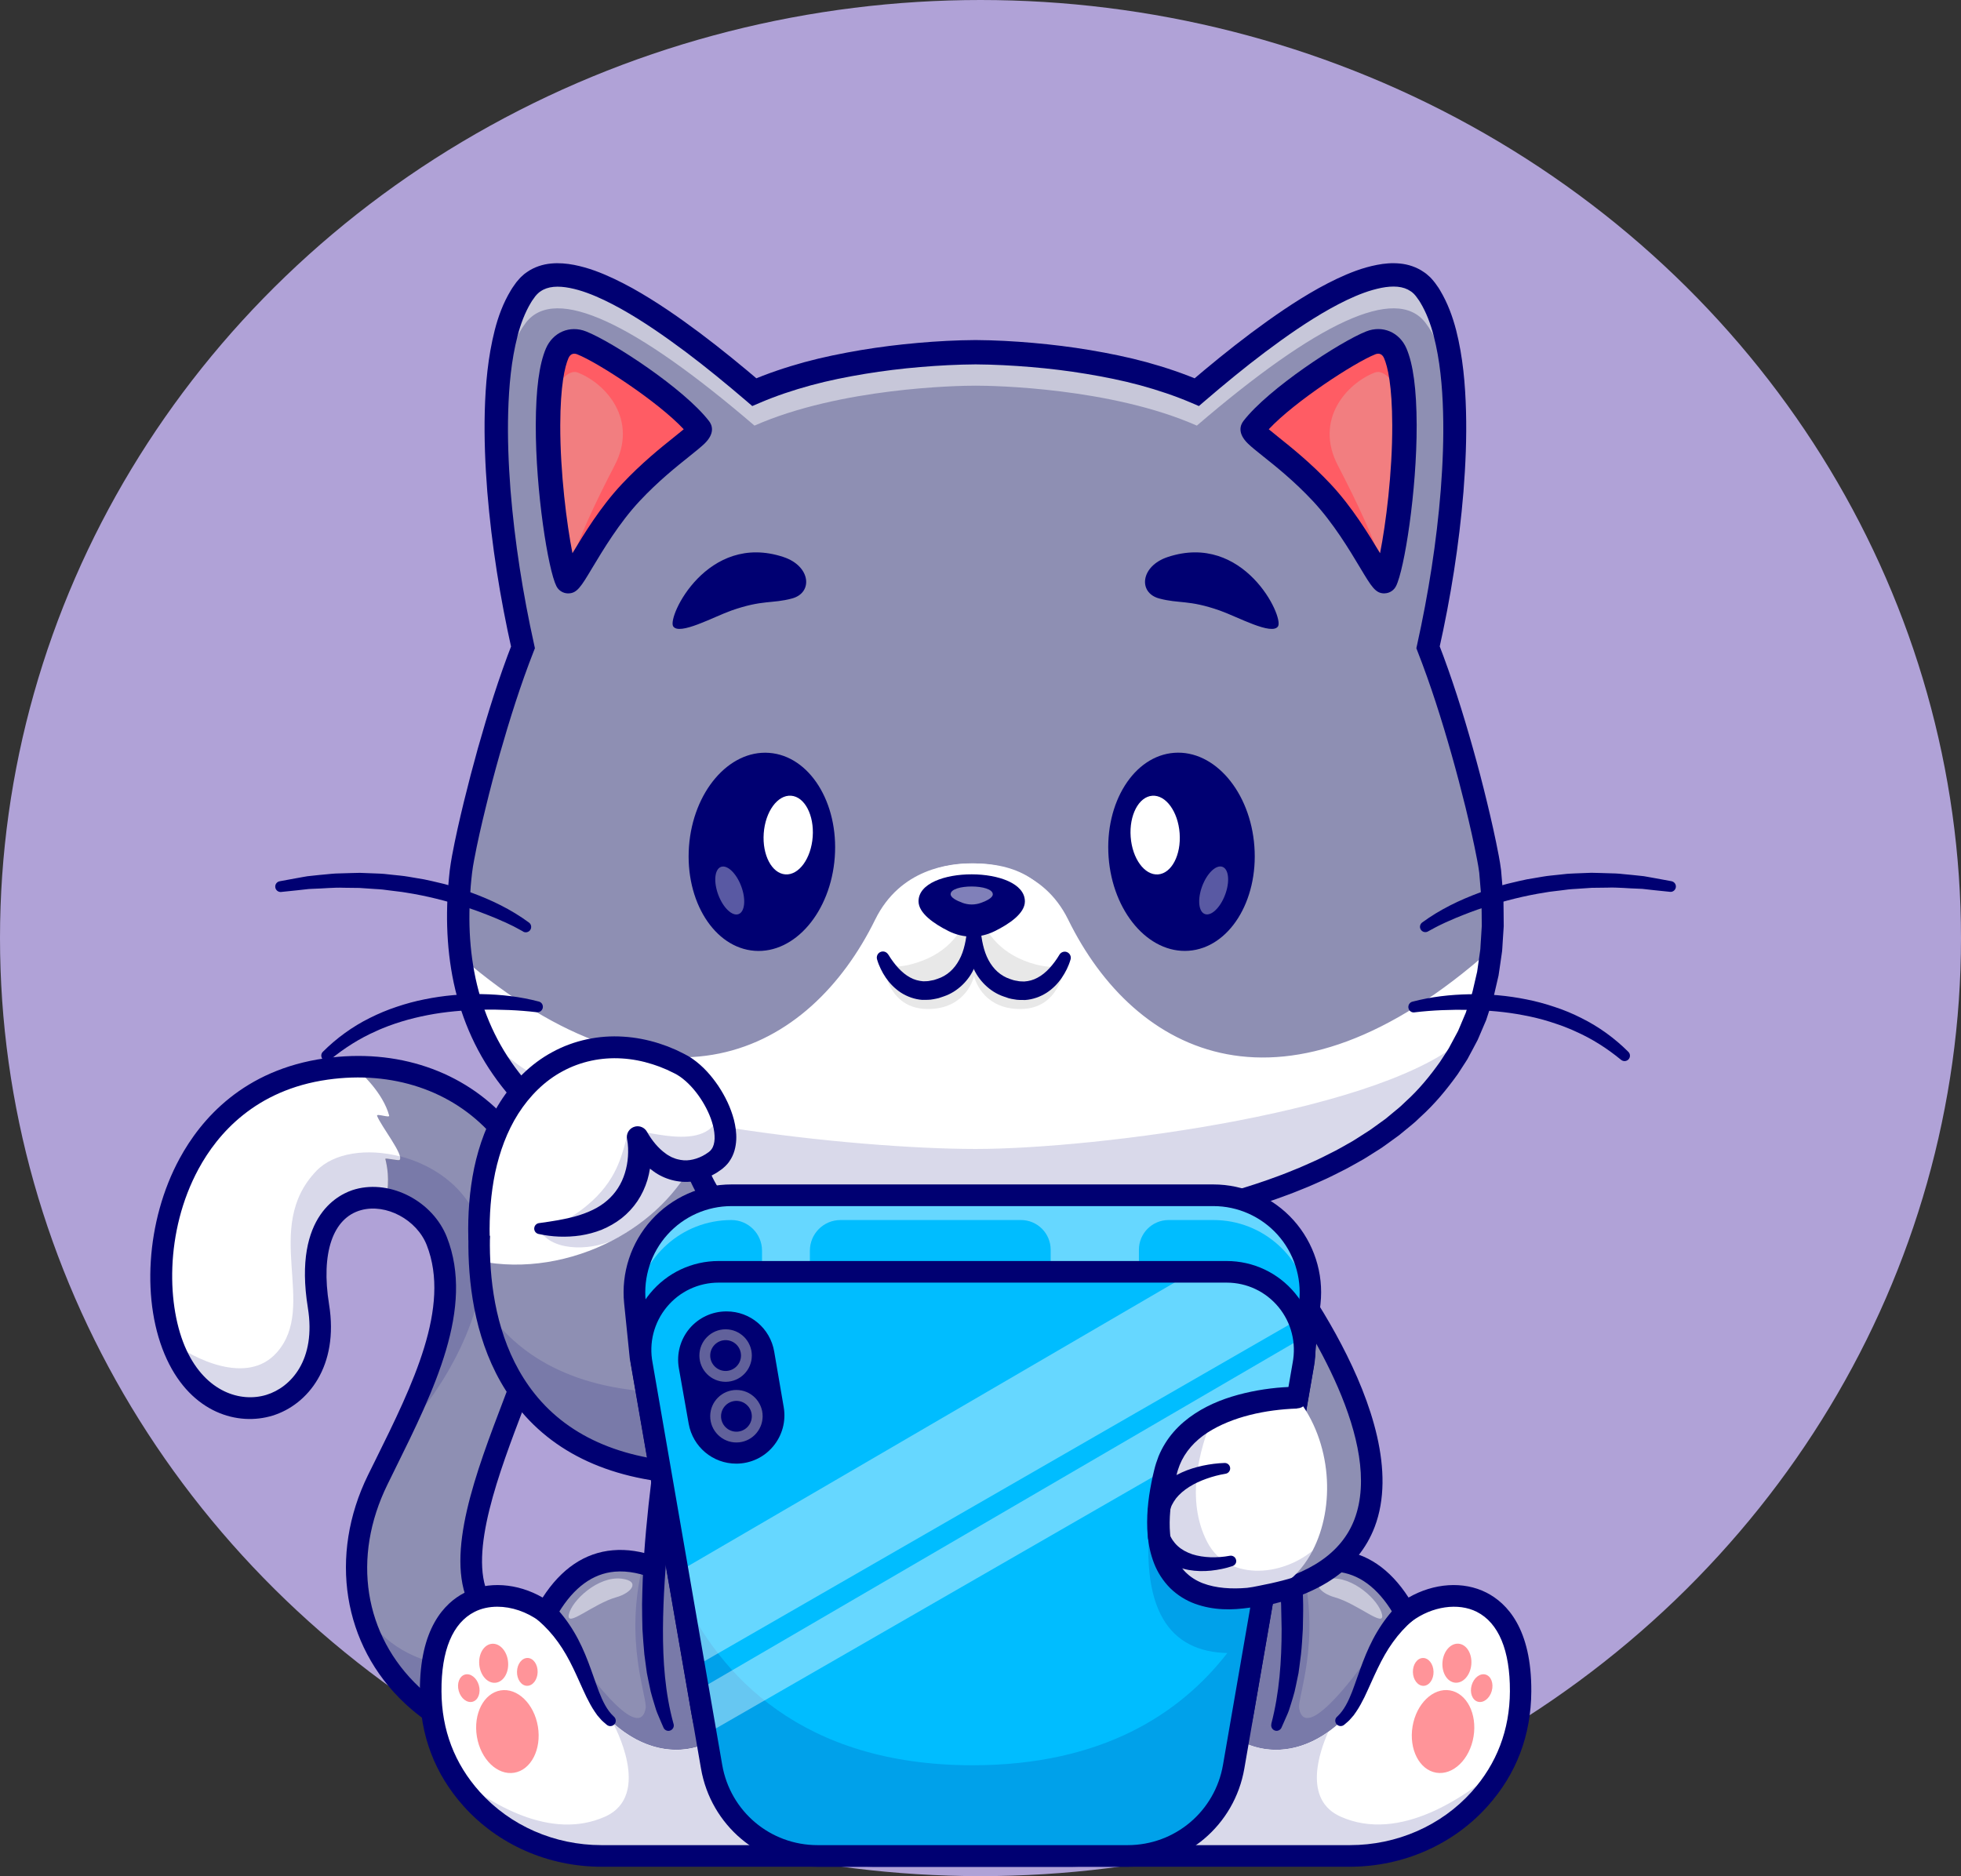 <svg width="626" height="599" viewBox="0 0 626 599" fill="none" xmlns="http://www.w3.org/2000/svg">
<rect x="0" y="0" width="626" height="599" fill="#333333" stroke="none"/>
<ellipse cx="313" cy="299.5" rx="313" ry="299.5" fill="#B0A2D7"/>
<g clip-path="url(#clip0_243_4445)">
<path d="M214.834 546.012C166.986 573.447 121.547 548.403 114.658 510.453C113.296 503.001 113.454 495.055 115.349 486.911C116.455 482.128 118.192 477.285 120.56 472.423C122.653 468.133 124.824 463.825 126.916 459.516C134.22 444.474 140.773 429.451 141.938 415.437C142.49 408.796 141.819 402.352 139.431 396.264C138.167 393.042 136.115 390.275 133.608 388.061C130.627 385.452 127.015 383.634 123.265 382.843C121.587 382.487 119.909 382.329 118.231 382.408C107.454 382.863 97.683 392.627 101.631 416.959C107.158 451.154 70.028 461.848 56.389 432.535C55.777 431.23 55.244 429.866 54.731 428.424C54.573 427.929 54.395 427.415 54.237 426.902C45.71 399.585 56.034 352.304 98.157 342.402C100.091 341.927 102.085 341.571 104.177 341.275C107.019 340.88 109.822 340.642 112.566 340.563C117.639 340.425 122.554 340.84 127.212 341.749C161.44 348.45 182.975 382.191 172.178 424.51C166.374 447.221 142.925 490.034 152.853 510.729C155.992 517.292 165.644 522.372 177.073 521.838C177.369 521.838 177.665 521.818 177.961 521.798C186.212 521.205 195.312 517.667 203.503 509.662L214.834 546.012Z" fill="#8E8FB3"/>
<g opacity="0.15">
<path d="M214.834 546.012C166.987 573.447 121.548 548.403 114.659 510.453C120.442 529.606 151.709 541.979 177.073 521.818C177.369 521.818 177.666 521.798 177.962 521.778C186.212 521.185 195.312 517.647 203.504 509.642L214.834 546.012Z" fill="#000072"/>
</g>
<path d="M476.04 303.067C468.559 377.842 379.734 387.389 337.847 395.71H285.006C257.944 390.314 211.261 384.444 179.6 360.744C171.961 355.032 165.191 348.272 159.782 340.227C155.933 334.495 152.775 328.13 150.485 320.995C148.945 316.172 147.781 311.013 147.09 305.459C146.833 303.363 146.616 301.209 146.498 298.995C146.103 292.512 146.32 285.574 147.189 278.122C147.939 271.679 152.874 249.6 159.605 227.956C161.894 220.583 164.381 213.27 167.007 206.648C157.453 164.171 153.564 110.684 167.915 92.262C177.251 80.284 202.517 92.302 240.83 125.173C268.189 113.115 305.693 112.404 311.437 112.423C317.181 112.404 354.685 113.115 382.043 125.173C420.356 92.341 445.622 80.323 454.959 92.302C469.309 110.724 465.42 164.211 455.867 206.688C466.131 232.779 474.658 269.504 475.665 278.162C476.731 287.195 476.81 295.477 476.04 303.067Z" fill="#8E8FB3"/>
<g opacity="0.5">
<path d="M464.354 141.974C463.881 124.995 461.078 110.803 454.978 102.975C445.642 90.997 420.376 103.015 382.063 135.886C354.704 123.828 317.22 123.117 311.456 123.137C305.712 123.117 268.208 123.828 240.85 135.886C202.537 103.015 177.251 90.997 167.914 102.975C161.815 110.803 159.012 124.995 158.538 141.974C158.005 120.35 160.572 101.73 167.914 92.302C177.251 80.323 202.517 92.341 240.83 125.212C268.188 113.155 305.692 112.443 311.437 112.463C317.181 112.443 354.685 113.155 382.043 125.212C420.356 92.341 445.622 80.323 454.959 92.302C462.301 101.73 464.887 120.35 464.354 141.974Z" fill="white"/>
</g>
<path d="M476.04 303.067C468.559 377.842 379.733 387.389 337.847 395.711H285.006C257.944 390.315 211.261 384.444 179.6 360.745C171.961 355.032 165.19 348.272 159.782 340.228C155.933 334.495 152.775 328.131 150.485 320.995C148.945 316.172 147.781 311.013 147.09 305.459C211.774 361.101 258.477 336.136 279.361 293.639C287.414 277.233 303.304 275.652 310.193 275.652C317.082 275.652 332.952 277.233 341.006 293.639C362.185 336.788 409.934 361.852 476.04 303.067Z" fill="white"/>
<g opacity="0.15">
<path d="M468.736 330.285C445.128 380.451 374.009 388.536 337.867 395.731H285.026C257.964 390.334 211.281 384.464 179.62 360.764C171.981 355.052 165.21 348.292 159.802 340.247C157.709 337.124 155.814 333.823 154.156 330.305C157.571 333.705 161.243 336.847 165.111 339.733C189.213 357.76 273.024 366.833 311.436 366.833C349.848 366.833 444.063 354.874 468.736 330.285Z" fill="#000072"/>
</g>
<path d="M214.893 199.968C212.959 196.943 225.809 169.824 250.068 177.83C258.813 180.716 259.622 189.235 252.851 191.073C246.397 192.812 243.495 191.409 233.488 194.927C227.842 196.924 216.828 202.992 214.893 199.968Z" fill="#000072"/>
<path d="M407.98 199.968C409.915 196.943 397.064 169.824 372.805 177.83C364.061 180.716 363.252 189.235 370.022 191.073C376.477 192.812 379.378 191.409 389.386 194.927C395.051 196.924 406.046 202.992 407.98 199.968Z" fill="#000072"/>
<path d="M201.352 157.253C189.568 169.824 182.146 187.436 181.1 185.38C181.001 185.182 180.903 184.945 180.804 184.668C178.574 178.897 174.882 156.047 174.942 135.688C174.961 132.407 175.04 129.501 175.218 126.952C175.672 120.053 176.659 115.626 177.863 112.799C179.363 109.34 182.719 108.292 185.68 109.459C193.555 112.562 215.959 127.367 223.243 136.835C224.546 138.515 213.137 144.682 201.352 157.253Z" fill="#F27E80"/>
<path d="M201.352 157.253C189.568 169.824 182.146 187.436 181.1 185.38C181.001 185.182 180.903 184.945 180.804 184.668C183.449 173.995 190.674 159.249 196.22 148.576C203.8 134.008 193.398 122.405 184.377 118.927C181.278 117.741 177.587 122.821 175.198 126.952C175.652 120.053 176.639 115.626 177.843 112.799C179.343 109.34 182.699 108.292 185.66 109.459C193.536 112.562 215.939 127.367 223.223 136.835C224.546 138.515 213.137 144.682 201.352 157.253Z" fill="#FF5C64"/>
<path d="M181.396 189.452C181.337 189.452 181.258 189.452 181.199 189.452C179.699 189.393 178.317 188.523 177.626 187.159C174.981 181.961 170.974 156.838 171.033 135.688C171.073 124.283 172.119 116.298 174.271 111.258C176.521 106.059 181.91 103.766 187.101 105.822C195.45 109.103 218.387 124.105 226.342 134.443C227.309 135.688 228.375 138.278 224.862 141.677C223.736 142.745 222.138 144.03 220.124 145.65C215.92 149.011 210.136 153.616 204.215 159.941C197.701 166.899 192.509 175.576 189.055 181.328C185.463 187.337 184.199 189.452 181.396 189.452ZM178.85 135.708C178.811 150.928 180.923 167.373 182.739 176.624C186.351 170.595 191.661 161.859 198.49 154.585C204.807 147.844 211.064 142.844 215.229 139.523C216.275 138.693 217.38 137.803 218.269 137.052C209.959 128.157 190.772 115.685 184.239 113.116C183.528 112.839 182.206 112.621 181.456 114.361C180.291 117.089 178.889 123.018 178.85 135.708Z" fill="#000072"/>
<path d="M421.935 157.253C433.72 169.824 441.141 187.436 442.188 185.38C442.286 185.182 442.385 184.945 442.484 184.668C444.714 178.897 448.405 156.047 448.346 135.688C448.326 132.407 448.247 129.501 448.07 126.952C447.616 120.053 446.629 115.626 445.425 112.799C443.925 109.34 440.569 108.292 437.608 109.459C429.732 112.562 407.329 127.367 400.045 136.835C398.762 138.515 410.151 144.682 421.935 157.253Z" fill="#F27E80"/>
<path d="M421.935 157.253C433.719 169.824 441.141 187.436 442.187 185.38C442.286 185.182 442.385 184.945 442.483 184.668C439.838 173.995 432.614 159.249 427.067 148.576C419.488 134.008 429.89 122.405 438.911 118.927C442.01 117.741 445.701 122.821 448.089 126.952C447.635 120.053 446.648 115.626 445.444 112.799C443.944 109.34 440.589 108.292 437.628 109.459C429.752 112.562 407.348 127.367 400.064 136.835C398.762 138.515 410.151 144.682 421.935 157.253Z" fill="#FF5C64"/>
<path d="M441.892 189.452C439.089 189.452 437.825 187.337 434.213 181.308C430.779 175.556 425.568 166.879 419.054 159.921C413.132 153.596 407.368 148.991 403.144 145.63C401.111 144.01 399.512 142.725 398.407 141.657C394.893 138.258 395.979 135.668 396.926 134.423C404.881 124.085 427.818 109.083 436.148 105.802C441.339 103.766 446.728 106.039 448.978 111.238C451.129 116.278 452.195 124.263 452.235 135.668C452.294 156.818 448.287 181.941 445.642 187.139C444.951 188.503 443.569 189.392 442.069 189.432C442.03 189.452 441.971 189.452 441.892 189.452ZM405.019 137.052C405.907 137.803 407.013 138.693 408.059 139.523C412.204 142.843 418.481 147.844 424.798 154.584C431.627 161.878 436.937 170.615 440.549 176.624C442.385 167.373 444.497 150.928 444.438 135.708C444.398 123.018 442.997 117.088 441.832 114.361C441.082 112.621 439.76 112.839 439.049 113.115C432.516 115.685 413.329 128.157 405.019 137.052Z" fill="#000072"/>
<path d="M337.532 394.09C348.862 391.026 360.271 388.773 371.502 386.045C382.754 383.377 393.906 380.491 404.723 376.696C407.408 375.727 410.112 374.759 412.737 373.652C415.402 372.624 417.988 371.398 420.573 370.252C421.876 369.659 423.12 368.987 424.403 368.354C425.666 367.722 426.949 367.089 428.173 366.378L431.864 364.283C433.068 363.551 434.253 362.761 435.437 362.01L437.233 360.863C437.806 360.468 438.378 360.033 438.95 359.638L442.365 357.167L445.603 354.479C446.135 354.024 446.708 353.609 447.221 353.115L448.741 351.672C452.906 347.916 456.459 343.568 459.676 339.041L461.946 335.543C462.124 335.246 462.321 334.97 462.499 334.673L462.993 333.744L463.979 331.906L464.966 330.068C465.124 329.751 465.302 329.455 465.46 329.139L465.874 328.17L467.493 324.335L467.908 323.367L468.223 322.379L468.875 320.382C469.289 319.058 469.783 317.753 470.118 316.389L471.066 312.298L471.539 310.262L471.836 308.187L472.428 304.016C472.467 303.66 472.546 303.324 472.566 302.968L472.625 301.921L472.763 299.806L473.02 295.596C473.02 294.192 472.98 292.769 472.98 291.366L472.921 287.136L472.566 282.886L472.211 278.636L471.915 276.62L471.539 274.545C470.474 268.951 469.171 263.278 467.809 257.665C466.427 252.051 464.947 246.437 463.368 240.863C460.209 229.735 456.716 218.686 452.531 207.992L452.136 206.965L452.373 205.878C455.985 189.571 458.61 173.007 459.933 156.383C460.565 148.082 460.9 139.76 460.663 131.498C460.426 123.255 459.676 114.993 457.683 107.265C456.696 103.41 455.294 99.734 453.399 96.591C453.182 96.176 452.906 95.82 452.649 95.464L452.255 94.911C452.116 94.713 451.998 94.535 451.879 94.417C451.623 94.16 451.426 93.844 451.129 93.626L450.735 93.27C450.596 93.152 450.439 93.073 450.3 92.974C449.156 92.183 447.774 91.709 446.155 91.551C444.537 91.393 442.76 91.551 440.944 91.906C439.128 92.282 437.273 92.796 435.437 93.468C431.746 94.812 428.114 96.611 424.561 98.587C417.435 102.58 410.625 107.344 403.973 112.325C397.321 117.326 390.866 122.643 384.51 128.098L382.714 129.64L380.503 128.691C375.194 126.418 369.647 124.56 364.002 123.018C358.336 121.476 352.553 120.33 346.73 119.362C340.907 118.393 335.025 117.681 329.123 117.187C323.241 116.693 317.279 116.377 311.437 116.337C305.594 116.377 299.653 116.693 293.751 117.187C287.849 117.681 281.966 118.413 276.143 119.362C270.32 120.33 264.537 121.476 258.872 123.018C253.226 124.56 247.68 126.398 242.37 128.691L240.139 129.64L238.324 128.078C231.968 122.643 225.513 117.326 218.861 112.325C212.229 107.383 205.419 102.62 198.293 98.627C194.74 96.65 191.108 94.852 187.417 93.507C185.581 92.835 183.726 92.302 181.91 91.946C180.094 91.59 178.317 91.432 176.698 91.59C175.08 91.748 173.698 92.223 172.573 93.013C172.435 93.112 172.277 93.211 172.139 93.31L171.744 93.666C171.468 93.883 171.25 94.18 171.014 94.436C170.895 94.555 170.757 94.733 170.639 94.931L170.244 95.484C169.987 95.84 169.711 96.196 169.494 96.611C167.599 99.754 166.197 103.43 165.21 107.284C163.217 115.013 162.467 123.255 162.23 131.498C161.993 139.76 162.328 148.082 162.96 156.383C164.302 173.007 166.908 189.571 170.52 205.858L170.757 206.965L170.342 208.012C166.158 218.686 162.684 229.755 159.506 240.883C157.927 246.457 156.446 252.051 155.084 257.684C153.703 263.298 152.4 268.951 151.354 274.565C151.077 275.968 150.86 277.352 150.702 278.656C150.544 280.059 150.386 281.483 150.268 282.886C150.031 285.713 149.893 288.539 149.853 291.366C149.774 297.019 150.13 302.652 151.038 308.187C152.795 319.236 156.841 329.87 163.177 339.022C169.474 348.193 177.922 355.843 187.397 361.97C196.891 368.097 207.353 372.782 218.131 376.597C228.928 380.431 240.1 383.278 251.351 385.867L255.575 386.855L259.819 387.804L268.307 389.761C273.972 391.085 279.657 392.429 285.302 394.09C286.191 394.347 286.704 395.276 286.447 396.185C286.21 396.976 285.46 397.47 284.651 397.391C273.084 396.165 261.497 394.643 249.97 392.37C238.462 390.097 227.033 387.073 215.841 383.159C204.669 379.226 193.713 374.344 183.607 367.86C173.52 361.377 164.302 353.115 157.374 343.054C150.386 333.032 145.925 321.311 144.011 309.353C143.043 303.364 142.649 297.315 142.708 291.306C142.747 288.302 142.886 285.297 143.142 282.313C143.261 280.811 143.419 279.328 143.576 277.846C143.774 276.264 144.03 274.762 144.287 273.299C145.373 267.429 146.695 261.717 148.077 256.004C149.478 250.292 150.959 244.619 152.538 238.966C155.736 227.66 159.229 216.433 163.533 205.383L163.375 207.518C159.644 190.895 156.959 174.054 155.558 157.016C154.887 148.497 154.532 139.938 154.749 131.34C154.986 122.742 155.736 114.064 157.927 105.426C159.032 101.117 160.591 96.808 163.059 92.717C163.335 92.203 163.71 91.709 164.046 91.215L164.579 90.464C164.756 90.226 164.914 89.969 165.171 89.712C165.625 89.198 166.059 88.645 166.592 88.191L167.382 87.479C167.658 87.261 167.954 87.064 168.23 86.866C170.56 85.225 173.323 84.376 175.889 84.138C178.475 83.882 180.942 84.138 183.252 84.573C185.561 85.028 187.772 85.66 189.904 86.431C194.148 87.973 198.076 89.93 201.905 92.025C209.505 96.275 216.551 101.177 223.381 106.276C230.211 111.396 236.784 116.792 243.258 122.307L239.231 121.714C244.976 119.223 250.877 117.266 256.819 115.626C262.78 114.005 268.8 112.799 274.841 111.771C280.881 110.763 286.941 110.012 293.04 109.478C299.139 108.945 305.199 108.609 311.397 108.569C317.595 108.609 323.655 108.945 329.754 109.478C335.834 110.012 341.914 110.763 347.954 111.771C353.994 112.799 360.014 114.005 365.975 115.626C371.917 117.266 377.819 119.223 383.563 121.714L379.556 122.307C386.011 116.792 392.603 111.396 399.433 106.276C406.282 101.177 413.31 96.275 420.909 92.025C424.719 89.93 428.666 87.973 432.891 86.431C435.003 85.66 437.213 85.028 439.543 84.573C441.852 84.119 444.3 83.882 446.886 84.138C449.452 84.376 452.215 85.245 454.525 86.866C454.821 87.064 455.117 87.261 455.373 87.479L456.163 88.171C456.716 88.625 457.13 89.159 457.584 89.673C457.821 89.95 457.999 90.187 458.176 90.424L458.709 91.175C459.064 91.669 459.42 92.163 459.696 92.677C462.144 96.769 463.703 101.078 464.828 105.387C467.019 114.025 467.75 122.682 467.986 131.3C468.223 139.898 467.848 148.457 467.177 156.976C465.776 173.995 463.091 190.836 459.361 207.459L459.203 205.344C463.486 216.393 467.019 227.62 470.197 238.926C471.796 244.579 473.277 250.252 474.658 255.965C476.04 261.677 477.343 267.389 478.448 273.24L478.843 275.474L479.178 277.786L479.554 282.254L479.929 286.721L479.988 291.227C480.008 292.73 480.027 294.232 480.027 295.734L479.731 300.241L479.593 302.494L479.514 303.621C479.475 303.996 479.415 304.372 479.356 304.747L478.705 309.234L478.369 311.487L477.856 313.701L476.83 318.129C476.474 319.611 475.922 321.034 475.468 322.477L474.757 324.652L474.402 325.739L473.948 326.786L472.151 330.997L471.697 332.044C471.54 332.38 471.342 332.716 471.164 333.052L470.099 335.068L469.013 337.085L468.48 338.093C468.283 338.429 468.065 338.725 467.868 339.061L465.381 342.896C461.848 347.837 457.939 352.561 453.439 356.613L451.781 358.175C451.228 358.689 450.616 359.143 450.044 359.638L446.55 362.504L442.898 365.152C442.286 365.587 441.674 366.042 441.063 366.457L439.168 367.663C437.904 368.453 436.641 369.283 435.358 370.054L431.45 372.248C430.167 372.999 428.824 373.652 427.482 374.324C426.14 374.976 424.817 375.688 423.475 376.3C420.751 377.506 418.067 378.771 415.283 379.838C412.54 380.985 409.757 381.973 406.954 382.981C401.348 384.899 395.722 386.697 390.018 388.16C387.175 388.931 384.313 389.583 381.451 390.295C378.589 390.907 375.707 391.54 372.825 392.093C361.297 394.347 349.73 395.908 338.183 397.312H338.163C337.236 397.43 336.406 396.758 336.288 395.849C336.209 395.078 336.742 394.287 337.532 394.09Z" fill="#000072"/>
<path d="M340.078 305.558C340.078 305.558 340.078 323.031 324.465 322.122C313.411 321.469 311.101 312.357 310.943 311.626C310.766 312.357 308.476 321.469 297.422 322.122C281.809 323.051 281.809 305.558 281.809 305.558L310.805 282.906H311.062L340.078 305.558Z" fill="#E8E8E8"/>
<path d="M339.92 305.676C339.92 305.676 334.827 318.979 322.964 315.876C309.463 312.357 311.121 296.228 311.121 296.228H310.627C310.627 296.228 312.226 312.357 298.705 315.816C286.842 318.86 281.789 305.538 281.789 305.538C281.789 305.538 278.472 275.671 310.785 275.671C343.098 275.671 339.92 305.676 339.92 305.676Z" fill="white"/>
<path d="M338.4 308.641C336.11 312.357 331.136 318.01 322.984 315.876C309.482 312.357 311.14 296.228 311.14 296.228H310.647C310.647 296.228 312.246 312.357 298.725 315.836C290.553 317.931 285.618 312.278 283.328 308.542C285.618 308.76 288.085 308.582 290.789 307.89C313.095 302.158 310.469 280.277 310.469 280.277H311.298C311.298 280.277 308.574 302.158 330.86 307.989C333.584 308.661 336.09 308.859 338.4 308.641Z" fill="#E8E8E8"/>
<path d="M283.644 304.866C284.039 305.518 284.552 306.329 285.085 307.021C285.598 307.732 286.171 308.404 286.743 309.037C287.908 310.302 289.171 311.349 290.533 312.081C291.875 312.832 293.297 313.188 294.738 313.306C295.488 313.247 296.218 313.326 296.988 313.108C297.363 313.01 297.758 312.99 298.133 312.891L299.277 312.515C302.317 311.527 304.627 309.392 306.206 306.467C306.995 305.024 307.568 303.384 307.963 301.664C308.18 300.814 308.318 299.925 308.456 299.035C308.575 298.165 308.673 297.197 308.713 296.426V296.268C308.752 295.181 309.68 294.35 310.746 294.39C311.693 294.43 312.443 295.141 312.582 296.031C312.779 297.197 312.858 298.185 312.878 299.252C312.897 300.32 312.858 301.367 312.739 302.435C312.503 304.55 312.049 306.724 311.121 308.78C309.423 312.931 305.693 316.647 301.311 318.109L299.672 318.663C299.12 318.821 298.527 318.9 297.955 319.019C296.81 319.275 295.586 319.216 294.382 319.236C291.954 319.058 289.566 318.188 287.592 316.923C285.618 315.619 284.019 313.958 282.776 312.16C282.164 311.25 281.611 310.321 281.157 309.353C280.683 308.365 280.308 307.436 279.973 306.289C279.677 305.242 280.269 304.154 281.295 303.858C282.164 303.601 283.052 303.977 283.506 304.708L283.644 304.866Z" fill="#000072"/>
<path d="M341.736 306.368C341.4 307.514 341.025 308.443 340.552 309.432C340.078 310.4 339.525 311.329 338.913 312.239C337.67 314.037 336.071 315.698 334.077 316.982C332.084 318.247 329.715 319.097 327.287 319.275C326.103 319.256 324.859 319.315 323.714 319.058C323.142 318.959 322.55 318.88 321.997 318.702L320.378 318.149C315.996 316.686 312.285 312.93 310.608 308.799C309.68 306.744 309.246 304.569 309.009 302.454C308.89 301.387 308.851 300.32 308.89 299.272C308.91 298.185 308.989 297.216 309.186 296.05C309.364 294.983 310.371 294.271 311.437 294.449C312.364 294.607 313.035 295.398 313.055 296.307V296.465C313.095 297.236 313.193 298.205 313.312 299.074C313.45 299.964 313.588 300.834 313.805 301.703C314.2 303.423 314.773 305.063 315.542 306.506C317.102 309.412 319.391 311.567 322.431 312.575L323.576 312.95C323.951 313.069 324.346 313.089 324.721 313.168C325.491 313.385 326.221 313.306 326.971 313.365C328.432 313.266 329.833 312.911 331.195 312.16C332.557 311.448 333.84 310.4 335.005 309.135C335.577 308.503 336.15 307.831 336.663 307.119C337.196 306.427 337.709 305.617 338.104 304.965L338.222 304.767C338.795 303.858 339.999 303.561 340.907 304.134C341.677 304.629 341.993 305.538 341.736 306.368Z" fill="#000072"/>
<path d="M327.169 287.808C327.169 291.623 322.195 294.983 317.615 297.256C312.838 299.648 307.489 299.628 302.732 297.236C298.172 294.944 293.218 291.564 293.218 287.749C293.238 276.245 327.189 276.304 327.169 287.808Z" fill="#000072"/>
<g opacity="0.5">
<path d="M316.924 285.535C316.924 286.642 314.95 287.61 313.135 288.262C311.24 288.954 309.128 288.954 307.233 288.243C305.417 287.571 303.462 286.602 303.462 285.495C303.462 282.194 316.924 282.214 316.924 285.535Z" fill="white"/>
</g>
<path d="M166.908 297.355C166.256 296.979 165.506 296.584 164.796 296.208C164.085 295.813 163.335 295.457 162.585 295.101C161.855 294.726 161.105 294.39 160.335 294.074C159.565 293.757 158.835 293.382 158.065 293.085C155.005 291.84 151.926 290.634 148.787 289.646C142.51 287.63 136.095 285.989 129.562 284.981C127.943 284.685 126.285 284.566 124.647 284.329L122.179 284.013C121.35 283.914 120.521 283.894 119.712 283.835C118.054 283.736 116.416 283.617 114.757 283.499L109.783 283.439C106.467 283.301 103.151 283.696 99.835 283.775L98.591 283.835L97.348 283.973L94.861 284.25L89.886 284.764L89.768 284.783C88.82 284.882 87.972 284.191 87.873 283.242C87.774 282.332 88.406 281.522 89.274 281.364L94.328 280.435L96.854 279.98L98.118 279.763L99.4 279.625C101.098 279.427 102.815 279.269 104.533 279.111C105.381 279.051 106.25 278.913 107.099 278.893L109.685 278.814C111.402 278.775 113.119 278.696 114.856 278.676L120.028 278.873C120.896 278.913 121.745 278.933 122.614 279.012L125.18 279.289C126.897 279.486 128.614 279.605 130.312 279.901L135.424 280.771C137.122 281.107 138.8 281.522 140.477 281.917C142.175 282.273 143.813 282.827 145.471 283.301C147.129 283.775 148.768 284.368 150.386 284.961C156.9 287.353 163.118 290.318 168.862 294.548C169.632 295.101 169.79 296.189 169.237 296.959C168.704 297.671 167.737 297.869 166.987 297.434L166.908 297.355Z" fill="#000072"/>
<path d="M171.27 323.169C168.447 322.833 165.486 322.596 162.585 322.477C159.663 322.359 156.742 322.3 153.84 322.379C148.017 322.517 142.214 322.991 136.529 324.098C133.687 324.652 130.884 325.324 128.121 326.174C126.739 326.569 125.397 327.083 124.035 327.557C122.712 328.091 121.35 328.585 120.047 329.218C114.777 331.53 109.882 334.653 105.401 338.33L105.381 338.35C104.651 338.962 103.565 338.844 102.953 338.112C102.381 337.421 102.44 336.412 103.072 335.8C107.434 331.451 112.507 327.755 118.054 325.007C120.817 323.624 123.679 322.418 126.62 321.45C129.542 320.461 132.522 319.651 135.542 319.058C141.583 317.832 147.721 317.279 153.84 317.398C159.979 317.516 166 318.188 172.02 319.769C172.948 320.007 173.481 320.955 173.244 321.884C173.027 322.734 172.217 323.268 171.369 323.169H171.27Z" fill="#000072"/>
<path d="M453.991 294.528C459.735 290.318 465.953 287.353 472.467 284.942C474.086 284.349 475.724 283.756 477.382 283.282C479.04 282.807 480.698 282.254 482.376 281.898C484.054 281.503 485.732 281.087 487.429 280.751L492.542 279.882C494.239 279.585 495.976 279.467 497.674 279.269L500.24 278.992C501.089 278.913 501.957 278.913 502.826 278.854L507.997 278.656C509.715 278.676 511.452 278.755 513.169 278.795L515.755 278.874C516.623 278.893 517.472 279.012 518.321 279.091C520.038 279.249 521.736 279.407 523.453 279.605L524.736 279.743L525.999 279.961L528.526 280.415L533.579 281.344C534.507 281.522 535.138 282.412 534.961 283.341C534.803 284.23 533.974 284.843 533.105 284.744L532.987 284.724L528.013 284.211L525.525 283.934L524.282 283.795L523.038 283.736C519.702 283.657 516.406 283.262 513.09 283.4L508.116 283.459C506.458 283.578 504.819 283.697 503.161 283.795C502.332 283.855 501.503 283.874 500.694 283.973L498.226 284.29C496.588 284.527 494.93 284.626 493.311 284.942C486.778 285.95 480.363 287.59 474.086 289.607C470.927 290.595 467.868 291.801 464.808 293.046C464.039 293.362 463.308 293.718 462.538 294.034C461.769 294.35 461.038 294.706 460.288 295.062C459.538 295.418 458.808 295.774 458.077 296.169C457.347 296.545 456.617 296.94 455.965 297.315L455.867 297.375C455.038 297.849 453.991 297.572 453.518 296.742C453.083 296.011 453.301 295.042 453.991 294.528Z" fill="#000072"/>
<path d="M450.873 319.809C456.893 318.228 462.933 317.556 469.052 317.437C475.171 317.318 481.31 317.872 487.35 319.097C490.37 319.69 493.351 320.501 496.272 321.489C499.213 322.438 502.075 323.644 504.839 325.047C510.386 327.794 515.478 331.491 519.821 335.839C520.492 336.511 520.492 337.598 519.821 338.271C519.189 338.903 518.182 338.943 517.511 338.389L517.472 338.369C512.991 334.673 508.096 331.57 502.826 329.257C501.523 328.625 500.181 328.15 498.838 327.597C497.476 327.142 496.134 326.628 494.752 326.213C492.009 325.344 489.186 324.671 486.343 324.138C480.659 323.031 474.855 322.556 469.032 322.418C466.111 322.359 463.209 322.398 460.288 322.517C457.386 322.636 454.406 322.873 451.603 323.209L451.504 323.229C450.557 323.347 449.708 322.675 449.59 321.726C449.491 320.817 450.044 320.026 450.873 319.809Z" fill="#000072"/>
<g opacity="0.15">
<path d="M154.452 403.933C152.36 429.412 134.832 450.996 126.936 459.535C134.24 444.493 140.793 429.471 141.958 415.457C142.51 408.796 141.839 402.372 139.451 396.284C138.187 393.062 136.154 390.295 133.647 388.081C129.344 384.286 123.679 382.171 118.271 382.408C107.493 382.863 97.722 392.627 101.67 416.979C107.197 451.174 70.068 461.868 56.429 432.555C55.817 431.25 55.284 429.886 54.77 428.443C61.64 433.602 78.793 442.457 88.287 431.882C101.67 416.979 83.451 392.133 101.019 373.81C114.402 359.835 157.176 370.884 154.452 403.933Z" fill="#000072"/>
</g>
<path d="M127.568 370.351C127.232 370.706 122.89 369.58 123.008 370.054C123.521 372.13 124.449 376.34 123.284 382.843C123.265 382.843 123.245 382.843 123.225 382.843C122.89 382.764 122.574 382.704 122.258 382.665C121.982 382.606 121.686 382.586 121.409 382.546C121.192 382.527 120.955 382.487 120.718 382.487C120.521 382.467 120.304 382.448 120.087 382.448C119.475 382.408 118.883 382.408 118.271 382.448C107.493 382.902 97.722 392.667 101.67 416.999C107.197 451.194 70.068 461.887 56.429 432.574C55.817 431.27 55.284 429.906 54.77 428.463C61.64 433.622 78.793 442.477 88.287 431.902C101.67 416.999 83.431 392.133 100.999 373.83C106.585 367.999 117.284 366.536 127.667 369.204C127.805 369.698 127.805 370.113 127.568 370.351Z" fill="#686868"/>
<path d="M123.285 382.843C121.607 382.487 119.929 382.329 118.251 382.408C107.474 382.863 97.703 392.627 101.651 416.959C107.178 451.154 70.049 461.848 56.409 432.535C55.797 431.23 55.264 429.866 54.751 428.423C54.593 427.929 54.415 427.415 54.257 426.901C45.73 399.585 56.054 352.304 98.177 342.401C100.111 341.927 102.105 341.571 104.197 341.275C107.039 340.879 109.842 340.642 112.586 340.563C115.369 342.303 122.317 349.082 124.232 356.178C124.469 357.048 120.028 355.348 120.383 356.277C121.548 359.42 129.029 368.809 127.568 370.331C127.232 370.687 122.89 369.56 123.008 370.034C123.521 372.13 124.469 376.32 123.285 382.843Z" fill="white"/>
<g opacity="0.15">
<path d="M127.568 370.351C127.232 370.706 122.89 369.58 123.008 370.054C123.521 372.13 124.449 376.34 123.284 382.843C123.265 382.843 123.245 382.843 123.225 382.843C122.89 382.784 122.574 382.704 122.258 382.665C121.982 382.606 121.686 382.586 121.409 382.546C121.192 382.527 120.955 382.487 120.718 382.487C120.501 382.467 120.284 382.448 120.087 382.448C119.475 382.408 118.883 382.408 118.271 382.448C107.493 382.902 97.722 392.667 101.67 416.999C107.197 451.194 70.068 461.887 56.429 432.574C55.817 431.27 55.284 429.906 54.77 428.463C61.64 433.622 78.793 442.477 88.287 431.902C101.67 416.999 83.431 392.133 100.999 373.83C106.585 367.999 117.284 366.536 127.667 369.204C127.805 369.698 127.805 370.113 127.568 370.351Z" fill="#000072"/>
</g>
<path d="M173.974 560.994C157.117 560.994 141.326 555.203 129.147 543.758C109.428 525.238 104.868 496.656 117.481 470.94C118.271 469.319 119.08 467.699 119.889 466.078C131.733 442.121 143.971 417.335 136.233 397.549C133.055 389.405 123.245 384.167 115.27 386.361C106.23 388.832 102.4 400.079 105.045 416.445C108.243 436.172 98.295 448.486 87.024 451.965C75.95 455.365 61.245 451.135 53.27 434.017C44.92 416.07 46.579 389.702 57.317 369.916C64.146 357.325 77.727 341.552 103.703 337.895C126.66 334.653 147.919 341.848 162.012 357.602C177.251 374.64 182.166 399.348 175.514 425.399C173.816 432.08 170.638 440.402 167.282 449.217C159.367 469.991 149.517 495.826 155.952 509.247C157.946 513.378 163.512 516.817 170.125 517.983C180.843 519.881 192.134 515.948 201.095 507.211C202.457 505.887 204.648 505.906 205.971 507.27C207.293 508.634 207.274 510.828 205.912 512.152C195.332 522.47 181.85 527.076 168.921 524.783C160.038 523.221 152.695 518.398 149.735 512.231C141.997 496.142 152.004 469.893 160.828 446.747C164.104 438.129 167.223 429.985 168.822 423.68C174.882 399.901 170.52 377.486 156.86 362.187C144.326 348.173 125.298 341.789 104.651 344.694C81.556 347.956 69.476 361.97 63.396 373.177C52.52 393.24 53.211 417.493 59.547 431.072C65.765 444.434 76.819 447.853 85.03 445.343C92.827 442.951 100.979 434.215 98.275 417.532C93.439 387.607 108.677 380.985 113.474 379.68C124.844 376.577 138.207 383.594 142.668 395.019C151.511 417.651 138.582 443.821 126.067 469.122C125.258 470.743 124.469 472.363 123.679 473.984C112.25 497.269 116.158 522.075 133.884 538.718C153.88 557.496 184.988 559.196 213.156 543.027C214.814 542.078 216.906 542.651 217.854 544.312C218.801 545.972 218.229 548.067 216.571 549.016C202.595 557.021 187.929 560.994 173.974 560.994Z" fill="#000072"/>
<path d="M485.415 540.003C485.337 555.144 479.533 566.331 472.309 574.376C461.808 586.097 446.609 592.541 430.896 592.541H191.996C176.264 592.541 161.084 586.097 150.583 574.376C143.359 566.311 137.575 555.144 137.477 540.003C137.477 538.975 137.477 537.967 137.536 536.979C138.74 507.33 159.999 505.294 173.145 514.05C173.54 514.307 173.915 514.564 174.29 514.841L175.375 513.121C184.061 498.751 195.095 496.597 205.319 499.285C221.269 503.475 235.224 519.486 235.224 519.486H387.668C387.668 519.486 400.538 504.72 415.678 499.838C426.416 496.379 438.299 497.881 447.517 513.121L448.602 514.841C449.333 514.307 450.083 513.813 450.853 513.338C464.117 505.393 484.35 508.14 485.376 537.275C485.396 538.184 485.415 539.094 485.415 540.003Z" fill="#8E8FB3"/>
<g opacity="0.5">
<path d="M181.593 515.473C182.501 511.045 190.91 503.119 198.411 504.028C204.668 504.799 201.53 508.634 196.733 509.958C189.43 511.994 180.666 519.901 181.593 515.473Z" fill="white"/>
</g>
<g opacity="0.5">
<path d="M441.181 515.473C440.273 511.045 431.864 503.119 424.363 504.028C418.106 504.799 421.244 508.634 426.041 509.958C433.344 511.994 442.109 519.901 441.181 515.473Z" fill="white"/>
</g>
<g opacity="0.15">
<path d="M485.415 540.003C485.337 555.143 479.533 566.331 472.309 574.376C461.808 586.097 446.609 592.541 430.896 592.541H191.996C176.264 592.541 161.084 586.097 150.583 574.376C143.359 566.311 137.575 555.143 137.477 540.003C137.477 538.975 137.477 537.967 137.536 536.978L184.515 529.645C184.515 529.645 203.918 557.674 206.109 545.419C206.721 542.019 199.042 523.874 205.3 499.285C206.306 495.371 207.649 491.279 209.445 487.089C217.104 469.102 310.41 487.089 310.41 487.089C310.41 487.089 403.716 469.102 411.375 487.089C413.25 491.497 414.651 495.766 415.658 499.838C421.678 524.15 414.118 542.039 414.71 545.419C416.921 557.674 436.305 529.645 436.305 529.645L485.337 537.295C485.396 538.184 485.415 539.093 485.415 540.003Z" fill="#000072"/>
</g>
<path d="M485.416 540.003C485.337 555.144 479.534 566.331 472.309 574.376C461.808 586.097 446.609 592.541 430.897 592.541H191.996C176.264 592.541 161.085 586.097 150.584 574.376C143.359 566.311 137.576 555.144 137.477 540.003C137.319 507.488 159.545 505.017 173.145 514.05C187.338 526.957 187.278 542.217 194.799 549.332C216.255 569.593 243.831 555.717 247.226 519.486C247.739 514.05 247.699 508.1 247.008 501.696C241.738 452.162 311.614 475.407 311.614 475.407C311.614 475.407 381.49 452.162 376.2 501.696C375.529 508.1 375.489 514.05 375.983 519.486C379.378 555.737 406.953 569.593 428.41 549.332C436.088 542.078 435.891 526.424 450.873 513.358C464.493 505.175 485.574 508.338 485.416 540.003Z" fill="white"/>
<path d="M485.416 540.003C485.356 549.075 483.264 556.725 480.027 563.129C477.856 567.418 475.211 571.154 472.309 574.376C461.808 586.097 446.609 592.541 430.897 592.541H191.996C176.264 592.541 161.085 586.097 150.583 574.376C148.392 571.945 146.34 569.217 144.543 566.173C140.378 559.196 137.556 550.558 137.496 540.003C137.339 507.488 159.565 505.017 173.165 514.05C187.357 526.957 187.298 542.217 194.818 549.332C195.193 549.668 195.569 550.024 195.924 550.34H195.944C214.478 566.667 237.099 558.148 244.837 532.156C245.982 528.301 246.811 524.071 247.245 519.466C247.758 514.03 247.719 508.081 247.028 501.676C241.758 452.143 311.634 475.388 311.634 475.388C311.634 475.388 381.51 452.143 376.22 501.676C375.548 508.081 375.509 514.03 376.002 519.466C376.437 524.071 377.266 528.321 378.411 532.175C385.714 556.626 406.164 565.6 423.988 552.969C425.488 551.922 426.969 550.696 428.429 549.313C436.108 542.058 435.91 526.404 450.892 513.338C464.492 505.175 485.574 508.338 485.416 540.003Z" fill="white"/>
<g opacity="0.15">
<path d="M480.027 563.149C477.856 567.438 475.211 571.174 472.309 574.396C461.808 586.117 446.609 592.561 430.897 592.561H191.996C176.264 592.561 161.085 586.117 150.584 574.396C148.393 571.964 146.34 569.237 144.543 566.193C156.841 576.293 175.869 587.639 193.062 580.049C208.557 573.21 195.707 550.222 195.707 550.222C195.707 550.222 195.786 550.281 195.944 550.38H195.963C214.498 566.707 237.119 558.187 244.857 532.195C273.735 531.997 310.548 537.216 310.548 537.216C310.548 537.216 349.256 531.721 378.431 532.195C385.734 556.646 406.184 565.619 424.008 552.989C421.165 559.334 415.856 574.653 428.015 580.029C446.885 588.41 468.085 573.743 480.027 563.149Z" fill="#000072"/>
</g>
<path d="M426.949 547.988C429.061 546.012 430.442 543.165 431.627 540.121C432.791 537.058 433.838 533.816 435.081 530.574C436.325 527.333 437.766 524.091 439.621 520.988C441.457 517.885 443.687 514.979 446.253 512.33C447.576 510.966 449.767 510.927 451.129 512.251C452.491 513.576 452.53 515.77 451.208 517.133C451.149 517.193 451.07 517.272 451.01 517.331L450.951 517.371C448.622 519.407 446.51 521.699 444.674 524.269C442.819 526.819 441.259 529.645 439.818 532.63C438.377 535.595 437.075 538.698 435.575 541.841C434.785 543.403 433.976 544.984 432.93 546.506L432.14 547.632C431.844 547.988 431.528 548.344 431.212 548.7L430.738 549.234C430.581 549.411 430.383 549.55 430.206 549.728L429.1 550.676C428.39 551.289 427.304 551.21 426.672 550.499C426.06 549.787 426.12 548.739 426.791 548.127L426.949 547.988Z" fill="#000072"/>
<path d="M193.713 550.696L192.608 549.747C192.43 549.589 192.233 549.431 192.075 549.253L191.601 548.72C191.285 548.364 190.969 548.008 190.673 547.652L189.884 546.525C188.837 545.004 188.028 543.422 187.239 541.861C185.719 538.718 184.436 535.615 182.995 532.65C181.573 529.685 179.994 526.858 178.139 524.289C176.303 521.719 174.191 519.426 171.862 517.39L171.822 517.351C170.381 516.106 170.243 513.912 171.487 512.469C172.73 511.026 174.921 510.887 176.362 512.133C176.441 512.192 176.501 512.271 176.58 512.33C179.146 514.979 181.376 517.885 183.212 520.988C185.067 524.071 186.508 527.333 187.752 530.574C188.995 533.816 190.042 537.058 191.206 540.121C192.39 543.165 193.772 546.031 195.884 547.988L196.022 548.127C196.713 548.779 196.753 549.866 196.101 550.558C195.47 551.23 194.424 551.289 193.713 550.696Z" fill="#000072"/>
<path d="M430.897 596H191.996C175.04 596 159.012 588.963 148.018 576.689C138.819 566.43 134.121 554.096 134.042 540.023C133.944 520.019 141.78 511.836 148.373 508.476C155.736 504.74 165.151 505.412 173.224 510.057C179.166 500.827 186.706 495.727 195.628 494.956C214.104 493.335 232.185 511.164 236.744 516.046H386.129C390.708 511.184 408.789 493.335 427.245 494.956C436.147 495.727 443.668 500.807 449.649 510.057C457.722 505.412 467.138 504.74 474.5 508.476C481.093 511.836 488.949 520.019 488.831 540.023C488.752 554.096 484.054 566.43 474.856 576.689C463.881 588.963 447.833 596 430.897 596ZM158.775 512.983C156.17 512.983 153.663 513.516 151.492 514.623C144.504 518.161 140.852 526.938 140.931 539.983C140.991 552.317 145.096 563.109 153.15 572.083C162.842 582.895 177.014 589.102 192.016 589.102H430.917C445.918 589.102 460.071 582.895 469.783 572.083C477.816 563.109 481.942 552.317 482.001 539.983C482.06 526.938 478.409 518.161 471.441 514.623C465.519 511.619 457.169 512.825 450.695 517.628L447.695 519.842L444.635 514.959C439.72 506.835 433.7 502.428 426.712 501.815C409.283 500.273 390.471 521.541 390.274 521.759L389.248 522.925H387.688H233.665L232.639 521.739C232.461 521.522 213.63 500.273 196.22 501.795C189.233 502.408 183.212 506.816 178.317 514.9L175.198 519.802L172.237 517.608C168.112 514.584 163.276 512.983 158.775 512.983Z" fill="#000072"/>
<path d="M223.697 470.505C168.743 469.458 154.531 433.009 153.051 402.609C152.498 391.184 153.722 380.609 155.281 373.078L219.473 362.998C220.183 365.172 221.111 367.287 222.216 369.303C233.941 390.927 265.247 403.261 265.247 403.261C265.247 403.261 299.317 471.968 223.697 470.505Z" fill="#8E8FB3"/>
<g opacity="0.15">
<path d="M223.697 470.505C177.547 469.616 160.117 443.762 154.847 417.493C165.072 432.673 182.995 444.019 213.314 444.592C258.319 445.462 264.477 421.466 262.069 401.897C264.063 402.807 265.247 403.261 265.247 403.261C265.247 403.261 299.317 471.968 223.697 470.505Z" fill="#000072"/>
</g>
<path d="M222.216 369.303C216.63 380.866 206.958 390.058 195.529 396.027C182.462 402.846 167.145 405.475 153.051 402.609C152.498 391.184 153.722 380.609 155.281 373.078L219.473 362.998C219.966 364.5 220.558 365.982 221.229 367.406C221.565 368.038 221.881 368.671 222.216 369.303Z" fill="white"/>
<g opacity="0.15">
<path d="M222.216 369.303C216.63 380.866 206.958 390.058 195.529 396.027C195.509 396.047 195.47 396.047 195.45 396.067C187.772 399.486 175.415 399.427 171.98 392.192C169.316 386.559 204.964 373.177 221.229 367.406C221.565 368.038 221.881 368.671 222.216 369.303Z" fill="#000072"/>
</g>
<path d="M226.026 473.984C225.236 473.984 224.447 473.984 223.637 473.964C197.582 473.47 177.942 465.168 165.289 449.296C143.162 421.545 150.268 380.352 151.906 372.387C152.301 370.529 154.117 369.323 155.972 369.698C157.828 370.094 159.032 371.912 158.657 373.77C157.117 381.222 150.465 419.647 170.678 444.987C181.988 459.179 199.852 466.611 223.776 467.066C244.64 467.481 258.496 462.441 265.01 452.143C274.801 436.666 265.839 413.203 262.977 406.602C254.312 405.831 223.677 400.514 216.117 363.709C215.742 361.851 216.926 360.013 218.801 359.637C220.657 359.262 222.493 360.448 222.868 362.326C230.487 399.367 263.629 399.842 265.227 399.842C265.227 399.842 265.227 399.842 265.247 399.842H267.379L268.346 401.759C268.998 403.083 284.315 434.531 270.833 455.839C263.214 467.876 248.133 473.984 226.026 473.984Z" fill="#000072"/>
<path d="M228.414 370.489C221.466 375.727 211.044 375.984 203.582 362.998C205.517 370.054 204.53 392.153 175.178 392.271C174.152 392.271 173.086 392.252 172 392.212L152.932 395.058C151.59 342.817 187.278 323.92 217.281 339.773C222.394 342.481 227.289 348.667 229.835 354.953C232.342 361.1 232.559 367.366 228.414 370.489Z" fill="white"/>
<g opacity="0.15">
<path d="M228.414 370.489C221.466 375.727 211.044 375.984 203.583 362.998C205.517 370.054 204.53 392.153 175.178 392.271C180.212 390.097 189.765 385.017 195.253 375.885C199.378 369.027 199.832 361.891 201.036 361.179C203.681 359.578 226.677 369.323 229.835 354.933C232.342 361.1 232.559 367.366 228.414 370.489Z" fill="#000072"/>
</g>
<path d="M149.498 395.138C149.32 387.725 149.853 380.254 151.373 372.881C152.932 365.548 155.557 358.294 159.683 351.791C163.808 345.327 169.434 339.595 176.362 335.879C183.251 332.123 191.226 330.463 198.983 330.977C202.872 331.214 206.701 331.965 210.373 333.131C211.281 333.448 212.208 333.744 213.097 334.08L215.761 335.187L218.347 336.452C218.762 336.65 219.235 336.907 219.709 337.184C220.183 337.44 220.617 337.757 221.051 338.033C224.486 340.445 227.111 343.469 229.322 346.731C231.493 350.012 233.25 353.57 234.296 357.543C234.79 359.539 235.125 361.634 235.027 363.887C234.908 366.121 234.375 368.612 232.836 370.786C232.48 371.339 232.026 371.814 231.572 372.288C231.335 372.525 231.079 372.723 230.842 372.94L230.467 373.257L230.131 373.494L228.809 374.403L227.407 375.194C225.493 376.182 223.381 376.874 221.17 377.19C216.748 377.823 212.011 376.498 208.576 373.948C205.063 371.458 202.517 368.157 200.562 364.757L206.879 362.128C207.274 363.433 207.51 364.639 207.649 365.884C207.787 367.109 207.846 368.315 207.807 369.541C207.767 371.972 207.353 374.383 206.662 376.755C205.951 379.107 204.885 381.4 203.503 383.476C202.102 385.551 200.385 387.409 198.431 388.951C196.476 390.473 194.325 391.679 192.114 392.608C189.884 393.497 187.594 394.09 185.324 394.446C180.744 395.118 176.224 394.92 171.901 393.971C170.954 393.754 170.362 392.825 170.579 391.876C170.737 391.145 171.349 390.611 172.04 390.512H172.059C176.224 389.939 180.251 389.326 183.982 388.259C187.712 387.172 191.167 385.63 193.831 383.278C196.516 380.985 198.431 377.961 199.477 374.541C200.01 372.841 200.345 371.023 200.464 369.205C200.582 367.406 200.523 365.489 200.227 363.947L200.187 363.808C199.753 361.95 200.918 360.112 202.753 359.677C204.273 359.321 205.793 360.033 206.524 361.338C208.122 364.164 210.156 366.635 212.524 368.315C213.097 368.789 213.728 369.046 214.34 369.422C214.992 369.659 215.603 369.975 216.255 370.114C217.558 370.45 218.9 370.588 220.262 370.371C221.604 370.173 222.946 369.738 224.229 369.086L225.177 368.552L226.085 367.939L226.302 367.781L226.44 367.663C226.539 367.584 226.638 367.505 226.717 367.426C226.874 367.228 227.052 367.09 227.171 366.872C227.743 366.101 228.059 364.935 228.118 363.611C228.157 362.267 227.98 360.784 227.585 359.282C226.815 356.297 225.355 353.293 223.558 350.605C221.762 347.916 219.532 345.465 217.084 343.746C216.768 343.548 216.472 343.331 216.156 343.153C215.86 342.975 215.544 342.797 215.149 342.619L212.899 341.532L210.59 340.583C209.82 340.287 209.011 340.05 208.241 339.773C205.083 338.765 201.806 338.132 198.529 337.935C191.956 337.52 185.344 338.903 179.6 342.026C173.816 345.11 169.039 349.952 165.447 355.566C161.854 361.219 159.505 367.702 158.064 374.403C156.683 381.123 156.169 388.081 156.327 395.039V395.059C156.367 396.956 154.867 398.537 152.972 398.597C151.116 398.537 149.537 397.035 149.498 395.138Z" fill="#000072"/>
<path d="M407.447 550.953C418.046 524.071 409.835 476.929 402.65 426.585H218.189C211.004 476.929 202.793 524.091 213.393 550.953" fill="#8E8FB3"/>
<g opacity="0.15">
<path d="M406.242 550.953C416.842 524.071 408.631 476.929 401.446 426.585H216.985C209.8 476.929 201.589 524.091 212.189 550.953" fill="#000072"/>
</g>
<path d="M405.848 550.321C408.414 540.477 409.125 530.317 409.125 520.059L408.967 512.35C408.829 509.78 408.75 507.211 408.572 504.621C408.375 502.052 408.217 499.462 407.98 496.893L407.25 489.145C406.164 478.827 404.762 468.489 403.361 458.151L401.249 442.615C400.558 437.437 399.847 432.238 399.216 427.04L402.631 430.005H218.19L221.604 427.04C220.973 432.238 220.262 437.437 219.571 442.615L217.459 458.151C216.058 468.489 214.637 478.827 213.551 489.145C212.446 499.462 211.695 509.78 211.636 520.059C211.597 530.317 212.288 540.517 214.992 550.321L215.031 550.439C215.288 551.348 214.755 552.297 213.827 552.554C212.998 552.791 212.13 552.356 211.794 551.566C211.261 550.321 210.709 549.095 210.195 547.83C209.939 547.198 209.643 546.585 209.445 545.932L208.853 543.995C208.478 542.691 208.044 541.406 207.728 540.101L206.899 536.148L206.504 534.172L206.228 532.175L205.695 528.183C205.438 525.514 205.261 522.846 205.083 520.177C205.043 517.509 204.945 514.86 204.964 512.192C205.024 509.543 205.063 506.875 205.182 504.246C205.32 501.597 205.438 498.949 205.616 496.32C205.813 493.691 205.991 491.062 206.248 488.433C207.195 477.917 208.537 467.501 210.018 457.124C210.748 451.925 211.518 446.746 212.347 441.587C213.156 436.409 213.946 431.25 214.814 426.091L215.248 423.126H218.229H402.69H405.67L406.105 426.091C406.973 431.25 407.763 436.409 408.572 441.587C409.381 446.746 410.171 451.925 410.901 457.124C412.382 467.501 413.744 477.917 414.691 488.433L415.343 496.32C415.52 498.949 415.639 501.597 415.777 504.246C415.895 506.895 415.915 509.543 415.994 512.212C416.033 514.86 415.935 517.548 415.895 520.197C415.737 522.865 415.599 525.534 415.303 528.202L414.79 532.195L414.513 534.191L414.099 536.188C413.842 537.512 413.546 538.836 413.25 540.141C412.915 541.446 412.5 542.75 412.105 544.035L411.493 545.972C411.296 546.624 410.98 547.237 410.724 547.87C410.191 549.135 409.638 550.36 409.085 551.586C408.69 552.455 407.684 552.851 406.815 552.455C406.045 552.099 405.651 551.25 405.848 550.439V550.321Z" fill="#000072"/>
<path d="M403.4 397.588C403.4 397.588 484.271 496.517 398.347 510.176L403.4 397.588Z" fill="#8E8FB3"/>
<path d="M394.715 514.248L400.361 388.437L406.065 395.414C407.96 397.727 452.175 452.4 438.832 487.504C433.522 501.439 420.1 510.215 398.9 513.595L394.715 514.248ZM406.401 407.333L401.979 506.025C418.126 502.685 428.351 495.648 432.377 485.073C441.615 460.741 417.81 423.225 406.401 407.333Z" fill="#000072"/>
<path d="M342.289 592.561H278.69C251.766 592.561 228.73 573.17 224.111 546.585L204.471 433.345L202.675 415.773C200.819 397.509 215.13 381.617 233.468 381.617H387.333C405.73 381.617 420.06 397.569 418.126 415.892L416.033 435.737L396.847 546.565C392.248 573.15 369.213 592.561 342.289 592.561Z" fill="#00BDFF"/>
<g opacity="0.4">
<path d="M418.145 415.892L418.066 416.584C416.152 401.482 403.262 389.524 387.352 389.524H373.042C367.811 389.524 363.567 393.774 363.567 399.012V416.584H335.399V399.012C335.399 393.774 331.156 389.524 325.925 389.524H268.307C262.898 389.524 258.536 393.912 258.536 399.308V416.584H243.258V399.308C243.258 393.892 238.876 389.524 233.487 389.524C217.578 389.524 204.688 401.482 202.773 416.584L202.694 415.773C200.839 397.49 215.15 381.617 233.487 381.617H387.352C405.749 381.617 420.08 397.588 418.145 415.892Z" fill="white"/>
</g>
<path d="M342.288 596H278.689C250.008 596 225.631 575.463 220.716 547.158L201.076 433.918C201.056 433.839 201.056 433.76 201.036 433.681L199.24 416.109C198.253 406.424 201.431 396.739 207.945 389.524C214.459 382.309 223.756 378.158 233.467 378.158H387.333C397.064 378.158 406.4 382.309 412.914 389.563C419.428 396.818 422.586 406.543 421.54 416.228L419.448 436.073C419.448 436.152 419.428 436.231 419.408 436.29L400.222 547.119C395.347 575.463 370.969 596 342.288 596ZM207.885 432.871L227.506 545.992C231.849 570.976 253.364 589.102 278.689 589.102H342.288C367.613 589.102 389.148 570.957 393.471 545.972L412.638 435.263L414.73 415.536C415.559 407.788 413.033 400 407.822 394.208C402.61 388.417 395.149 385.077 387.372 385.077H233.487C225.71 385.077 218.268 388.397 213.077 394.169C207.866 399.941 205.339 407.689 206.129 415.437L207.885 432.871Z" fill="#000072"/>
<path d="M416.053 435.737L414.494 444.79L411.316 463.093L403.42 508.654L400.222 527.135L393.827 564.058C390.984 580.523 376.713 592.541 360.014 592.541H260.984C244.284 592.541 230.013 580.523 227.171 564.058L225.374 553.641L222.947 539.548L221.663 532.195L217.617 508.871L216.393 501.894L204.945 435.737C201.964 420.339 213.748 406.048 229.421 406.048H391.596C402.038 406.048 410.743 412.413 414.533 421.209C415.303 423.027 415.875 424.945 416.191 426.921C416.645 429.748 416.625 432.713 416.053 435.737Z" fill="#00BDFF"/>
<g opacity="0.15">
<path d="M411.316 463.093L403.42 508.654L400.222 527.135L393.827 564.058C390.985 580.523 376.713 592.541 360.014 592.541H260.984C244.285 592.541 230.013 580.523 227.171 564.058L217.617 508.891C229.836 534.745 255.713 563.564 310.43 563.603H310.489C351.941 563.584 376.851 547.039 391.794 527.768C373.831 527.352 362.837 514.821 367.732 479.38C370.555 458.962 401.979 461.828 411.316 463.093Z" fill="#000072"/>
</g>
<g opacity="0.4">
<path d="M416.053 435.737L414.493 444.79L225.374 553.661L222.946 539.568L416.191 426.921C416.645 429.748 416.625 432.713 416.053 435.737Z" fill="white"/>
</g>
<g opacity="0.4">
<path d="M414.513 421.209L221.663 532.215L217.617 508.891L216.393 501.914L380.819 406.068H391.576C402.018 406.048 410.743 412.413 414.513 421.209Z" fill="white"/>
</g>
<path d="M360.014 596H260.983C242.567 596 226.914 582.816 223.775 564.651L201.549 436.33C199.951 428.048 202.122 419.489 207.53 412.927C212.939 406.364 220.913 402.609 229.401 402.609H391.577C400.064 402.609 408.039 406.364 413.447 412.927C418.856 419.489 421.027 428.048 419.428 436.389L397.222 564.651C394.083 582.816 378.43 596 360.014 596ZM229.401 409.507C222.966 409.507 216.926 412.354 212.84 417.315C208.754 422.276 207.096 428.759 208.32 435.084L230.546 563.465C233.112 578.329 245.903 589.102 260.964 589.102H359.994C375.055 589.102 387.846 578.329 390.412 563.465L412.638 435.144C413.862 428.759 412.223 422.276 408.138 417.315C404.052 412.354 398.011 409.507 391.577 409.507H229.401Z" fill="#000072"/>
<path d="M418.994 495.114C414.77 503.218 407.763 509.089 398.347 510.196C376.615 512.726 364.278 500.392 372.173 469.557C374.345 461.037 380.405 455.641 387.254 452.222C399.393 446.134 414.02 446.272 414.02 446.272C425.291 460.504 426.278 481.14 418.994 495.114Z" fill="white"/>
<g opacity="0.15">
<path d="M418.994 495.114C414.77 503.218 407.763 509.089 398.347 510.195C376.615 512.726 364.278 500.392 372.173 469.556C374.345 461.037 380.405 455.641 387.254 452.222C382.793 462.836 378.411 479.084 385.458 492.465C391.754 504.424 408.473 503.653 418.994 495.114Z" fill="#000072"/>
</g>
<path d="M413.981 449.711C404.091 450.067 393.472 452.242 385.418 457.42C381.411 460.029 378.253 463.548 376.575 467.758C376.378 468.292 376.18 468.825 376.003 469.359C375.845 469.912 375.687 470.426 375.549 471.079C375.253 472.324 374.937 473.569 374.7 474.834C374.187 477.344 373.772 479.855 373.575 482.345C373.141 487.307 373.397 492.307 375.036 496.537C375.825 498.652 377.029 500.49 378.51 502.012C380.03 503.515 381.885 504.681 383.977 505.491C388.182 507.092 393.195 507.389 398.13 506.954C399.216 506.835 400.558 506.578 401.802 506.321C403.065 506.064 404.348 505.808 405.631 505.531C406.894 505.254 408.177 504.938 409.421 504.622L411.237 504.127C411.829 503.969 412.401 503.772 412.777 503.613L412.994 503.534C414.415 502.981 416.014 503.673 416.566 505.096C417.08 506.42 416.487 507.922 415.244 508.555C414.395 508.99 413.724 509.227 413.053 509.484C412.382 509.741 411.711 509.958 411.059 510.176C409.737 510.591 408.434 510.986 407.111 511.362C405.789 511.737 404.486 512.093 403.144 512.409C401.782 512.726 400.499 513.022 398.959 513.279C396.117 513.674 393.274 513.931 390.333 513.773C387.412 513.635 384.412 513.101 381.51 512.054C378.608 511.006 375.825 509.286 373.535 507.033C371.285 504.76 369.509 502.012 368.403 499.127C366.153 493.335 365.956 487.346 366.37 481.713C366.587 478.866 367.022 476.099 367.555 473.371C367.811 472.008 368.127 470.644 368.463 469.3C368.62 468.647 368.818 467.896 369.055 467.165C369.292 466.434 369.548 465.702 369.825 464.991C370.989 462.144 372.647 459.476 374.641 457.183C376.654 454.87 378.983 452.933 381.451 451.313C386.405 448.071 391.853 446.094 397.321 444.79C400.065 444.137 402.828 443.643 405.592 443.307C406.973 443.129 408.375 443.011 409.756 442.912C411.178 442.833 412.5 442.754 414.04 442.774C415.935 442.793 417.474 444.335 417.455 446.233C417.435 448.091 415.974 449.593 414.139 449.652L413.981 449.711Z" fill="#000072"/>
<path d="M391.162 470.545C389.188 470.861 387.096 471.415 385.161 472.106C383.207 472.798 381.332 473.648 379.674 474.696C377.996 475.743 376.536 476.989 375.43 478.372C374.897 479.084 374.443 479.815 374.068 480.566C373.713 481.337 373.476 482.128 373.298 482.938V482.958C372.884 484.816 371.048 486.002 369.173 485.587C367.317 485.172 366.133 483.334 366.548 481.456C366.587 481.317 366.627 481.159 366.666 481.021C367.14 479.736 367.732 478.491 368.462 477.344C369.212 476.218 370.061 475.17 371.009 474.261C372.904 472.442 375.055 471.098 377.266 470.11C379.477 469.102 381.747 468.43 384.017 467.936C386.306 467.461 388.537 467.165 390.925 467.086C391.873 467.066 392.662 467.797 392.702 468.766C392.721 469.636 392.09 470.387 391.261 470.525L391.162 470.545Z" fill="#000072"/>
<path d="M393.471 499.996C391.162 500.767 388.971 501.202 386.622 501.459C384.293 501.696 381.885 501.676 379.437 501.241C377.009 500.787 374.522 499.897 372.331 498.395C370.12 496.913 368.304 494.817 366.962 492.544L366.942 492.525C365.975 490.884 366.528 488.749 368.186 487.801C369.844 486.852 371.956 487.385 372.903 489.046C372.982 489.164 373.042 489.323 373.101 489.441C373.772 491.022 374.7 492.465 375.963 493.612C377.226 494.778 378.825 495.628 380.621 496.241C382.418 496.814 384.391 497.11 386.425 497.189C388.418 497.249 390.57 497.091 392.465 496.735L392.583 496.715C393.511 496.537 394.419 497.15 394.597 498.079C394.794 498.889 394.281 499.72 393.471 499.996Z" fill="#000072"/>
<path d="M220.124 436.211L223.262 453.961C224.269 459.673 229.243 463.844 235.046 463.844C242.468 463.844 248.094 457.163 246.831 449.85L243.791 432.1C242.804 426.348 237.83 422.138 232.007 422.138H231.908C224.447 422.138 218.821 428.878 220.124 436.211Z" fill="#000072"/>
<path d="M235.027 467.303C227.545 467.303 221.17 461.947 219.847 454.574L216.709 436.824C215.919 432.317 217.143 427.732 220.064 424.213C223.006 420.715 227.309 418.698 231.868 418.698H231.967C239.488 418.698 245.883 424.095 247.146 431.527L250.186 449.277C250.956 453.763 249.712 458.349 246.771 461.828C243.889 465.287 239.586 467.303 235.027 467.303ZM223.519 435.598L226.657 453.348C227.388 457.42 230.901 460.385 235.046 460.385C237.553 460.385 239.942 459.278 241.56 457.361C243.179 455.444 243.87 452.914 243.435 450.423L240.396 432.673C239.685 428.562 236.152 425.577 232.006 425.577H231.908C229.381 425.577 227.013 426.684 225.374 428.621C223.756 430.578 223.065 433.108 223.519 435.598Z" fill="#000072"/>
<path d="M231.632 439.433C235.295 439.433 238.264 436.46 238.264 432.792C238.264 429.124 235.295 426.15 231.632 426.15C227.969 426.15 225 429.124 225 432.792C225 436.46 227.969 439.433 231.632 439.433Z" fill="#000072"/>
<path d="M233.414 433.249C233.647 432.261 233.036 431.271 232.049 431.038C231.062 430.804 230.074 431.416 229.841 432.404C229.608 433.392 230.219 434.382 231.205 434.616C232.192 434.849 233.181 434.237 233.414 433.249Z" fill="#000072"/>
<path d="M231.632 441.173C227.013 441.173 223.262 437.417 223.262 432.792C223.262 428.166 227.013 424.411 231.632 424.411C236.25 424.411 240.001 428.166 240.001 432.792C240.001 437.417 236.25 441.173 231.632 441.173ZM231.632 427.87C228.927 427.87 226.717 430.084 226.717 432.792C226.717 435.5 228.927 437.713 231.632 437.713C234.336 437.713 236.547 435.5 236.547 432.792C236.547 430.084 234.356 427.87 231.632 427.87Z" fill="#61619B"/>
<path d="M241.647 453.243C242.234 449.622 239.779 446.211 236.163 445.623C232.547 445.035 229.141 447.494 228.554 451.115C227.967 454.735 230.422 458.147 234.038 458.734C237.654 459.322 241.06 456.863 241.647 453.243Z" fill="#000072"/>
<path d="M235.086 460.543C230.467 460.543 226.717 456.788 226.717 452.163C226.717 447.537 230.467 443.782 235.086 443.782C239.705 443.782 243.455 447.537 243.455 452.163C243.436 456.788 239.685 460.543 235.086 460.543ZM235.086 447.261C232.382 447.261 230.171 449.474 230.171 452.182C230.171 454.89 232.382 457.104 235.086 457.104C237.79 457.104 240.001 454.89 240.001 452.182C240.001 449.455 237.79 447.261 235.086 447.261Z" fill="#61619B"/>
<path d="M266.478 273.679C267.758 256.227 258.378 241.313 245.527 240.368C232.677 239.422 221.221 252.804 219.941 270.256C218.66 287.707 228.04 302.621 240.891 303.567C253.742 304.512 265.197 291.131 266.478 273.679Z" fill="#000072"/>
<path d="M259.433 267.185C259.942 260.25 256.856 254.37 252.539 254.053C248.223 253.735 244.312 259.1 243.803 266.035C243.294 272.97 246.381 278.849 250.697 279.167C255.013 279.484 258.925 274.12 259.433 267.185Z" fill="white"/>
<g opacity="0.35">
<path d="M235.774 291.849C237.795 291.09 238.171 287.102 236.612 282.942C235.054 278.782 232.153 276.025 230.132 276.784C228.111 277.543 227.735 281.531 229.294 285.691C230.852 289.851 233.753 292.608 235.774 291.849Z" fill="white"/>
</g>
<path d="M379.48 303.552C392.331 302.607 401.711 287.693 400.431 270.241C399.151 252.789 387.695 239.408 374.844 240.353C361.993 241.299 352.614 256.212 353.894 273.664C355.174 291.116 366.63 304.497 379.48 303.552Z" fill="#000072"/>
<path d="M369.676 279.174C373.992 278.856 377.078 272.977 376.57 266.042C376.061 259.107 372.149 253.742 367.833 254.06C363.517 254.377 360.431 260.257 360.939 267.192C361.448 274.127 365.359 279.491 369.676 279.174Z" fill="white"/>
<g opacity="0.35">
<path d="M391.09 285.668C392.649 281.508 392.273 277.52 390.252 276.761C388.231 276.002 385.33 278.759 383.772 282.919C382.213 287.079 382.589 291.067 384.61 291.826C386.631 292.585 389.532 289.828 391.09 285.668Z" fill="white"/>
</g>
<path d="M164.158 565.985C169.535 565.089 172.915 558.479 171.709 551.221C170.502 543.963 165.166 538.806 159.789 539.703C154.412 540.599 151.032 547.209 152.238 554.467C153.445 561.724 158.781 566.881 164.158 565.985Z" fill="#FF9499"/>
<path d="M171.628 533.87C171.688 531.414 170.262 529.388 168.442 529.343C166.622 529.298 165.098 531.253 165.038 533.708C164.977 536.163 166.404 538.19 168.224 538.235C170.044 538.28 171.568 536.325 171.628 533.87Z" fill="#FF9499"/>
<path d="M158.145 537.26C160.686 537.034 162.499 534.065 162.194 530.629C161.89 527.193 159.583 524.591 157.042 524.816C154.501 525.042 152.688 528.011 152.993 531.447C153.297 534.883 155.604 537.486 158.145 537.26Z" fill="#FF9499"/>
<path d="M150.891 543.31C152.662 542.803 153.545 540.452 152.862 538.059C152.179 535.666 150.189 534.137 148.417 534.644C146.646 535.151 145.764 537.502 146.447 539.895C147.13 542.288 149.119 543.817 150.891 543.31Z" fill="#FF9499"/>
<path d="M470.392 554.455C471.599 547.197 468.218 540.587 462.842 539.691C457.465 538.795 452.128 543.952 450.922 551.209C449.715 558.467 453.096 565.077 458.473 565.973C463.849 566.87 469.186 561.713 470.392 554.455Z" fill="#FF9499"/>
<path d="M454.436 538.243C456.256 538.198 457.683 536.171 457.622 533.716C457.562 531.26 456.038 529.306 454.218 529.351C452.398 529.395 450.972 531.422 451.032 533.878C451.092 536.333 452.616 538.287 454.436 538.243Z" fill="#FF9499"/>
<path d="M469.682 531.424C469.986 527.987 468.174 525.019 465.633 524.793C463.091 524.567 460.785 527.169 460.48 530.605C460.175 534.042 461.988 537.01 464.529 537.236C467.07 537.462 469.377 534.86 469.682 531.424Z" fill="#FF9499"/>
<path d="M476.202 539.895C476.885 537.502 476.003 535.151 474.232 534.644C472.46 534.137 470.471 535.666 469.788 538.059C469.104 540.452 469.987 542.803 471.758 543.31C473.53 543.817 475.519 542.288 476.202 539.895Z" fill="#FF9499"/>
</g>
<defs>
<clipPath id="clip0_243_4445">
<rect width="487" height="512" fill="white" transform="translate(48 84)"/>
</clipPath>
</defs>
</svg>

